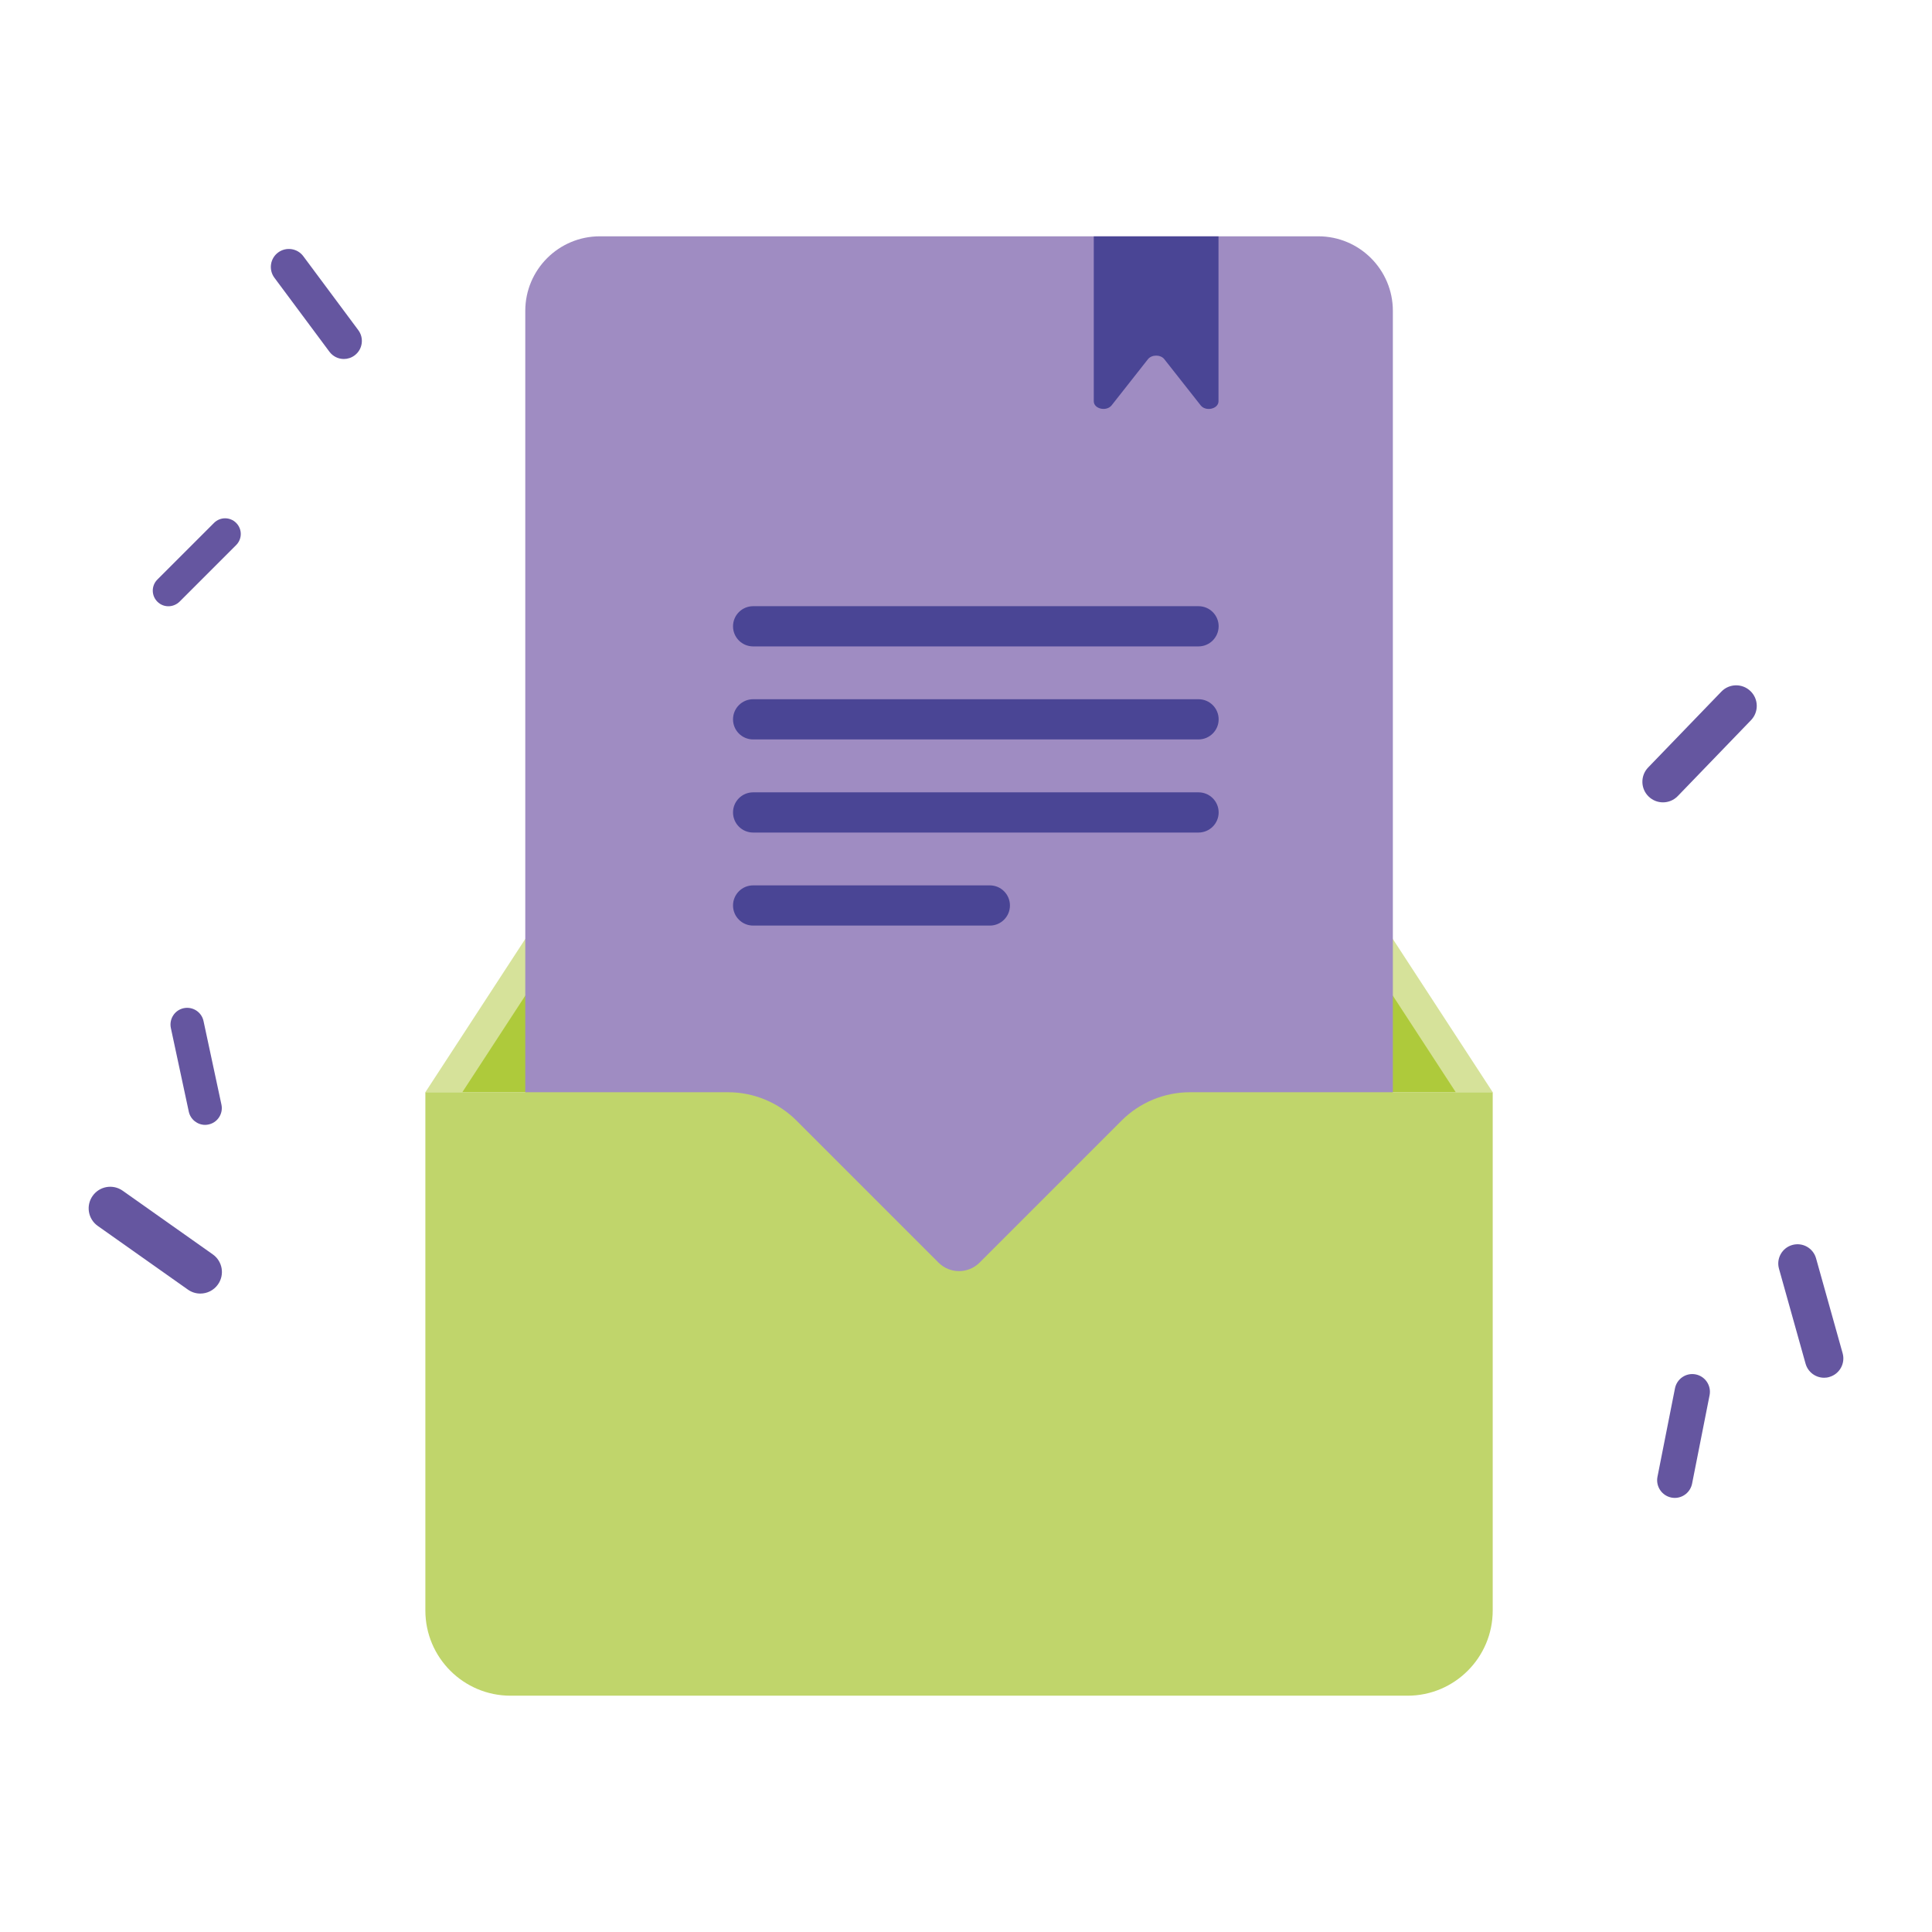 <svg width="240" height="240" viewBox="0 0 240 240" fill="none" xmlns="http://www.w3.org/2000/svg">
<path d="M52.84 135.681L67.631 112.99H89.814L79.104 135.681H52.84Z" fill="#D6E29A"/>
<path d="M57.43 135.681L72.221 112.99H94.404L83.694 135.681H57.43Z" fill="#AECA3B"/>
<path d="M185.432 135.681L170.64 112.99H148.457L159.168 135.681H185.432Z" fill="#D6E29A"/>
<path d="M180.842 135.681L166.05 112.99H143.867L154.578 135.681H180.842Z" fill="#AECA3B"/>
<path d="M163.755 183.019H74.515C69.401 183.019 65.252 178.87 65.252 173.756V38.617C65.252 33.503 69.401 29.355 74.515 29.355H163.763C168.877 29.355 173.026 33.503 173.026 38.617V173.756C173.017 178.878 168.869 183.019 163.755 183.019Z" fill="#9F8CC2"/>
<path d="M139.328 139.203L121.683 156.848C120.278 158.253 117.992 158.253 116.586 156.848L98.942 139.203C96.689 136.951 93.633 135.681 90.441 135.681H52.84V200.062C52.84 205.904 57.581 210.646 63.423 210.646H119.135H174.846C180.689 210.646 185.43 205.904 185.43 200.062V135.681H147.829C144.637 135.681 141.58 136.951 139.328 139.203Z" fill="#C0D56B"/>
<path d="M148.878 80.299H93.556C92.176 80.299 91.059 79.182 91.059 77.802C91.059 76.422 92.176 75.304 93.556 75.304H148.887C150.267 75.304 151.385 76.422 151.385 77.802C151.376 79.182 150.258 80.299 148.878 80.299Z" fill="#4A4595"/>
<path d="M148.878 91.856H93.556C92.176 91.856 91.059 90.739 91.059 89.359C91.059 87.979 92.176 86.861 93.556 86.861H148.887C150.267 86.861 151.385 87.979 151.385 89.359C151.385 90.739 150.258 91.856 148.878 91.856Z" fill="#4A4595"/>
<path d="M148.878 103.422H93.556C92.176 103.422 91.059 102.305 91.059 100.924C91.059 99.544 92.176 98.427 93.556 98.427H148.887C150.267 98.427 151.385 99.544 151.385 100.924C151.385 102.305 150.258 103.422 148.878 103.422Z" fill="#4A4595"/>
<path d="M122.962 114.979H93.556C92.176 114.979 91.059 113.862 91.059 112.482C91.059 111.102 92.176 109.984 93.556 109.984H122.962C124.342 109.984 125.459 111.102 125.459 112.482C125.459 113.862 124.342 114.979 122.962 114.979Z" fill="#4A4595"/>
<path d="M135.873 29.363V49.844C135.873 50.801 137.448 51.157 138.091 50.352L142.604 44.62C143.078 44.028 144.171 44.028 144.636 44.62L149.149 50.352C149.784 51.165 151.367 50.801 151.367 49.844V29.363" fill="#4A4595"/>
<path d="M206.581 99.671C205.937 99.671 205.302 99.434 204.803 98.952C203.787 97.97 203.761 96.352 204.743 95.336L213.837 85.913C214.819 84.897 216.436 84.871 217.452 85.854C218.468 86.836 218.494 88.453 217.511 89.469L208.418 98.892C207.919 99.409 207.25 99.671 206.581 99.671Z" fill="#6556A0"/>
<path d="M208.046 186.075C207.902 186.075 207.758 186.058 207.623 186.033C206.438 185.796 205.667 184.644 205.896 183.459L208.072 172.46C208.309 171.275 209.46 170.496 210.645 170.733C211.831 170.97 212.601 172.122 212.373 173.307L210.197 184.305C209.985 185.355 209.071 186.075 208.046 186.075Z" fill="#6556A0"/>
<path d="M226.596 171.148C225.546 171.148 224.589 170.454 224.293 169.395L220.991 157.601C220.635 156.331 221.381 155.01 222.651 154.655C223.929 154.299 225.241 155.044 225.597 156.314L228.899 168.108C229.255 169.378 228.51 170.699 227.24 171.055C227.028 171.123 226.808 171.148 226.596 171.148Z" fill="#6556A0"/>
<path d="M24.883 160.692C24.35 160.692 23.808 160.531 23.342 160.2L12.149 152.292C10.938 151.437 10.651 149.769 11.506 148.559C12.361 147.348 14.029 147.06 15.24 147.915L26.433 155.823C27.643 156.678 27.931 158.346 27.076 159.557C26.551 160.302 25.721 160.692 24.883 160.692Z" fill="#6556A0"/>
<path d="M25.484 139.736C24.527 139.736 23.664 139.067 23.452 138.094L21.225 127.705C20.988 126.587 21.699 125.478 22.817 125.241C23.935 125.004 25.044 125.715 25.281 126.833L27.508 137.222C27.745 138.339 27.034 139.448 25.916 139.685C25.772 139.719 25.628 139.736 25.484 139.736Z" fill="#6556A0"/>
<path d="M20.922 75.312C20.422 75.312 19.931 75.126 19.55 74.745C18.788 73.983 18.788 72.755 19.55 71.993L26.586 64.957C27.348 64.195 28.576 64.195 29.338 64.957C30.1 65.719 30.1 66.947 29.338 67.709L22.302 74.745C21.912 75.118 21.413 75.312 20.922 75.312Z" fill="#6556A0"/>
<path d="M42.715 44.595C42.029 44.595 41.36 44.282 40.92 43.689L34.087 34.502C33.351 33.512 33.554 32.106 34.544 31.37C35.535 30.633 36.941 30.836 37.677 31.827L44.51 41.013C45.246 42.004 45.043 43.409 44.053 44.146C43.646 44.451 43.181 44.595 42.715 44.595Z" fill="#6556A0"/>
</svg>
